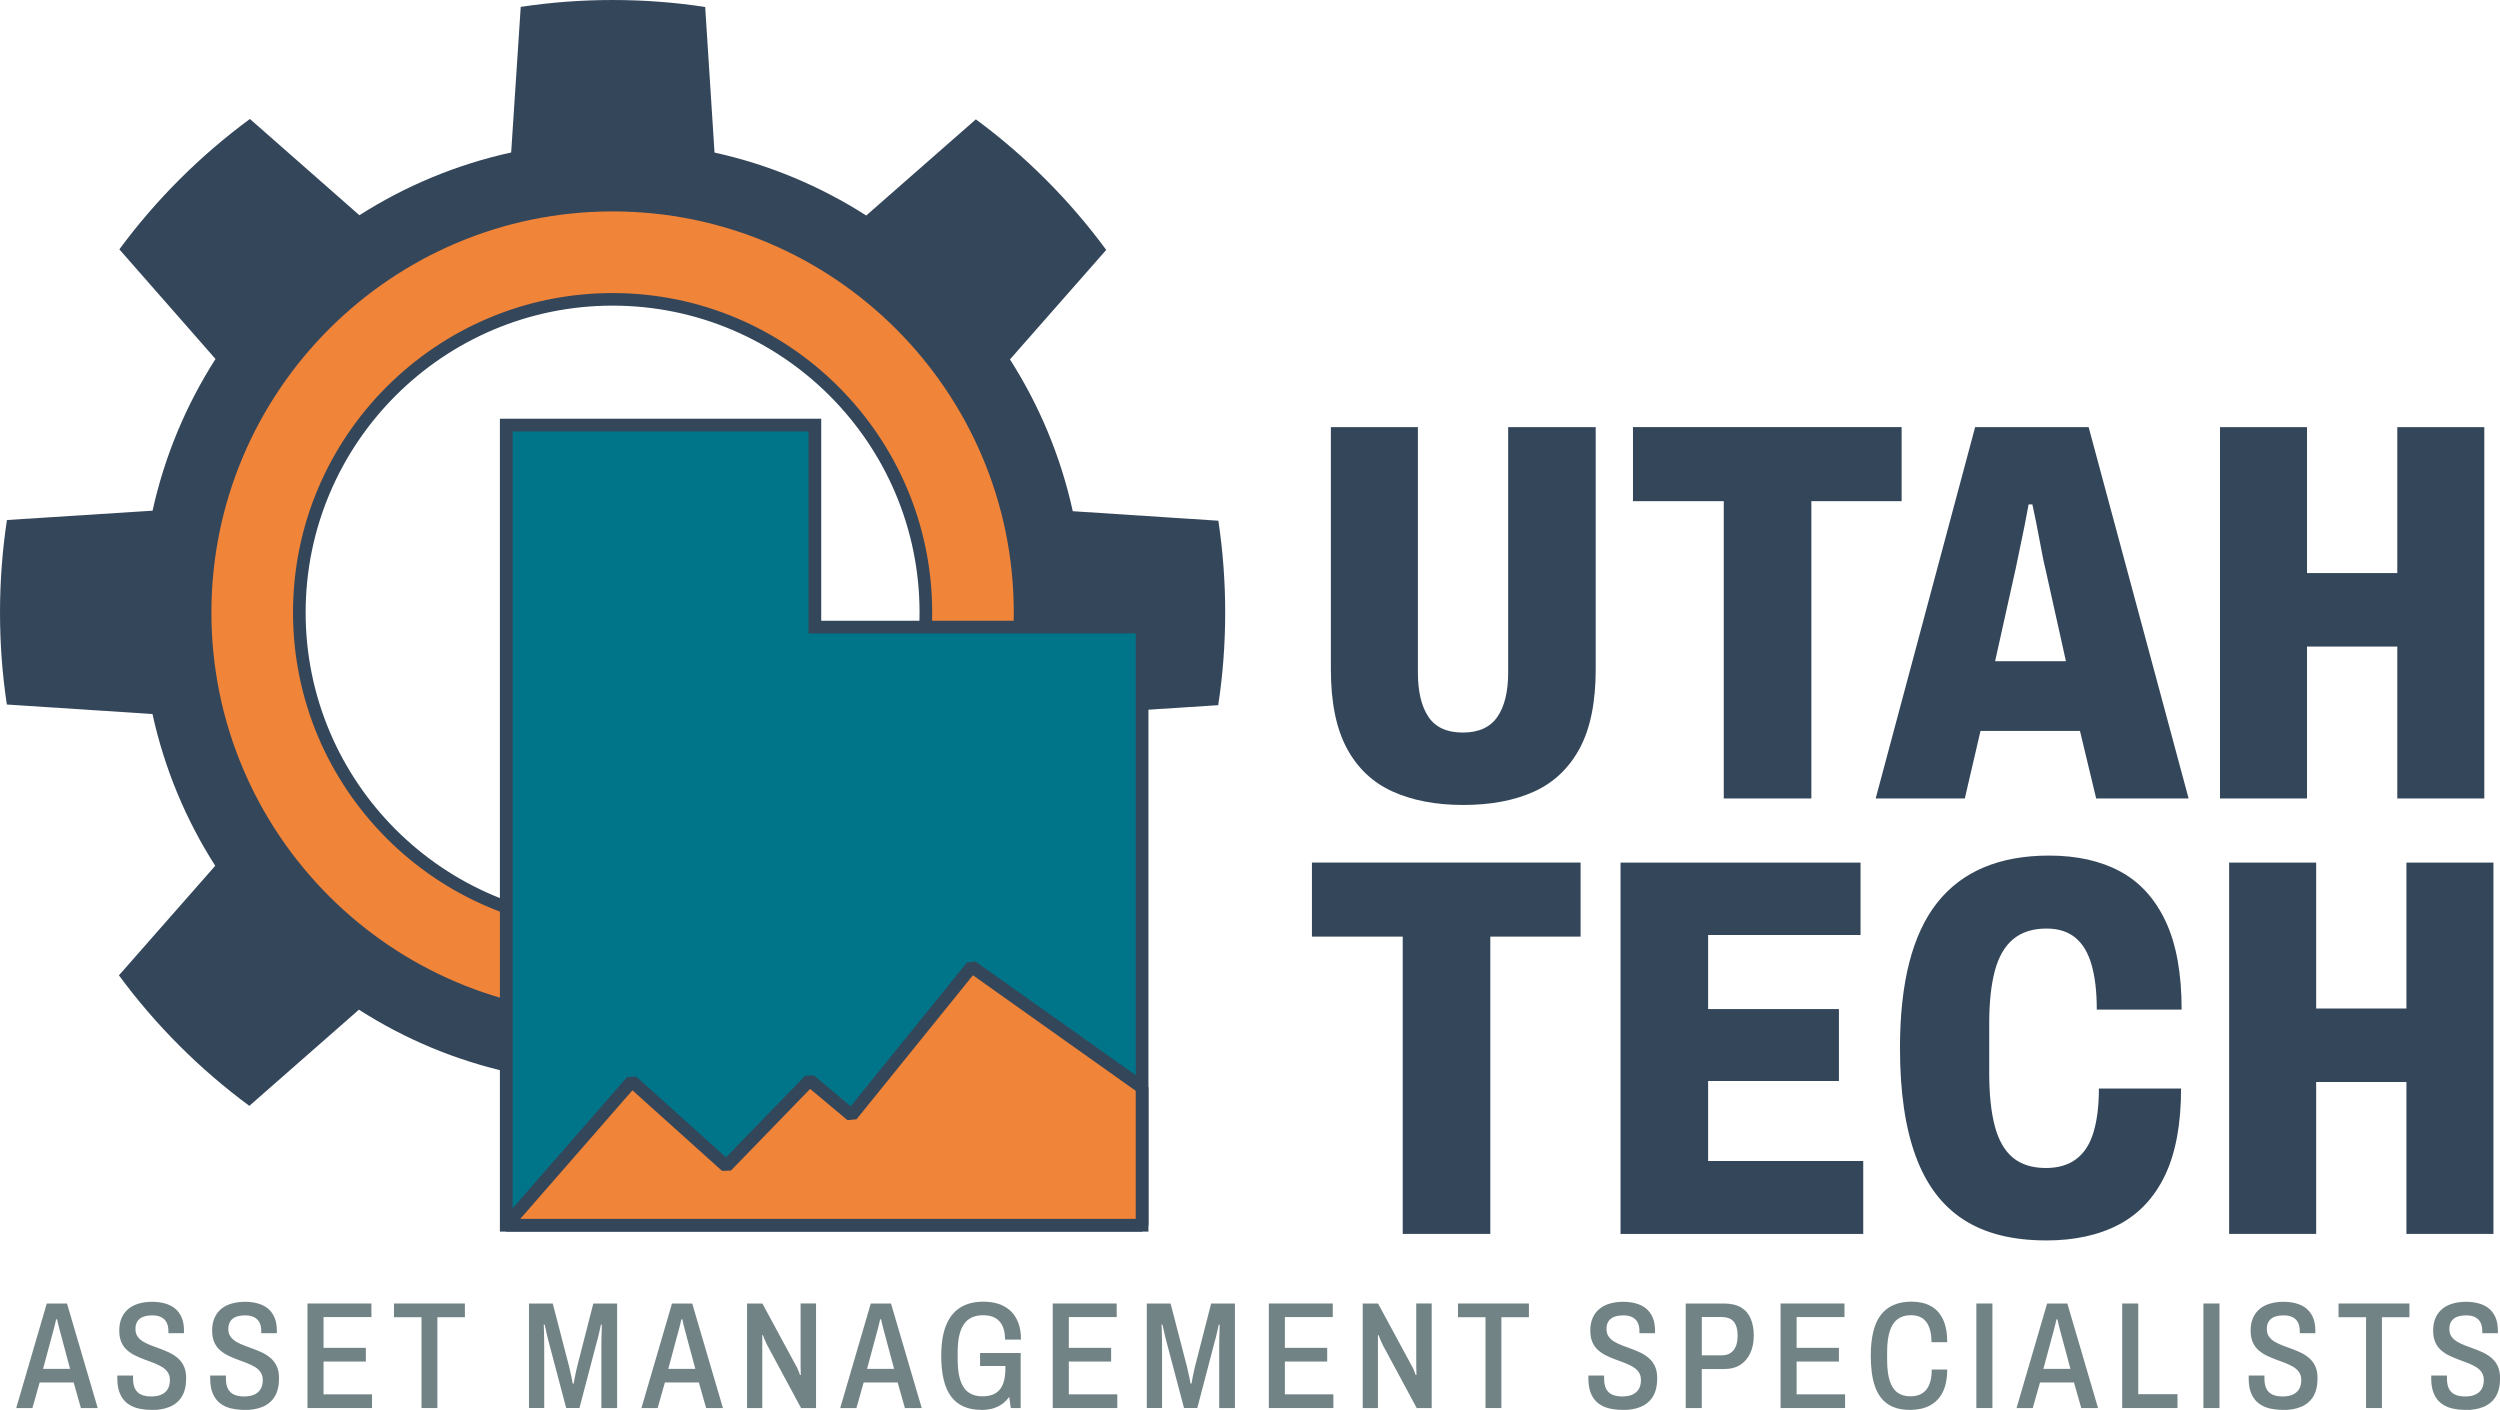 <?xml version="1.0" encoding="UTF-8"?><svg id="Layer_1" xmlns="http://www.w3.org/2000/svg" viewBox="0 0 530.61 299.24"><defs><style>.cls-1{stroke-linejoin:bevel;}.cls-1,.cls-2{stroke:#34465a;stroke-width:2.7px;}.cls-1,.cls-3{fill:#f08439;}.cls-4{fill:#728386;}.cls-4,.cls-3,.cls-5{stroke-width:0px;}.cls-2{fill:#007589;stroke-miterlimit:10;}.cls-5{fill:#34465a;}</style></defs><path class="cls-5" d="m258.59,110.52l-30.9-2.02c-2.55-11.63-7.13-22.5-13.33-32.22l20.43-23.24c-7.78-10.57-17.11-19.92-27.67-27.71l-23.27,20.41c-9.72-6.22-20.58-10.8-32.2-13.36l-1.98-30.9c-6.41-.98-12.97-1.48-19.65-1.48s-13.15.5-19.5,1.46l-2.03,30.9c-11.62,2.55-22.49,7.12-32.21,13.32l-23.24-20.43c-10.57,7.78-19.92,17.12-27.71,27.67l20.41,23.27c-6.22,9.72-10.8,20.59-13.36,32.2l-30.91,1.98c-.97,6.41-1.47,12.97-1.47,19.65s.49,13.15,1.45,19.51l30.91,2.02c2.55,11.63,7.11,22.49,13.32,32.21l-20.44,23.25c7.78,10.56,17.12,19.91,27.68,27.7l23.26-20.41c9.72,6.23,20.59,10.81,32.21,13.37l1.98,30.9c6.41.97,12.97,1.47,19.65,1.47s13.14-.49,19.5-1.45l2.02-30.89c11.63-2.55,22.5-7.13,32.22-13.34l23.24,20.44c10.57-7.78,19.92-17.12,27.71-27.68l-20.41-23.26c6.22-9.72,10.8-20.59,13.36-32.2l30.9-1.99c.98-6.41,1.48-12.97,1.48-19.65s-.5-13.14-1.45-19.5Zm-128.57,87.61c-37.61,0-68.11-30.5-68.11-68.11s30.5-68.11,68.11-68.11,68.11,30.5,68.11,68.11-30.5,68.11-68.11,68.11Z"/><path class="cls-3" d="m130.02,43.54c-47.77,0-86.48,38.72-86.48,86.48s38.71,86.48,86.48,86.48,86.48-38.71,86.48-86.48-38.72-86.48-86.48-86.48Zm0,152.97c-36.72,0-66.49-29.76-66.49-66.49s29.76-66.48,66.49-66.48,66.49,29.76,66.49,66.48-29.77,66.49-66.49,66.49Z"/><path class="cls-5" d="m130.02,217.84c-48.42,0-87.82-39.4-87.82-87.82s39.4-87.82,87.82-87.82,87.82,39.4,87.82,87.82-39.4,87.82-87.82,87.82Zm0-172.97c-46.95,0-85.15,38.2-85.15,85.15s38.2,85.15,85.15,85.15,85.15-38.2,85.15-85.15-38.2-85.15-85.15-85.15Zm0,152.97c-37.4,0-67.83-30.43-67.83-67.83s30.43-67.81,67.83-67.81,67.83,30.42,67.83,67.81-30.43,67.83-67.83,67.83Zm0-132.97c-35.92,0-65.15,29.22-65.15,65.14s29.23,65.15,65.15,65.15,65.15-29.23,65.15-65.15-29.23-65.14-65.15-65.14Z"/><polygon class="cls-2" points="172.95 133.1 172.95 90.22 107.45 90.22 107.45 260.05 242.4 260.05 242.4 133.1 172.95 133.1"/><polygon class="cls-1" points="242.4 260.05 107.45 260.05 134.11 229.49 154.16 247.51 171.85 229.27 180.74 236.71 206.25 205.16 242.4 230.82 242.4 260.05"/><path class="cls-5" d="m310.57,170.85c-5.81,0-10.82-.96-15.03-2.87-4.21-1.91-7.44-4.97-9.69-9.18-2.26-4.21-3.38-9.79-3.38-16.75v-51.39h18.47v52.08c0,4.05.75,7.19,2.24,9.41,1.49,2.22,3.92,3.33,7.29,3.33s5.81-1.11,7.34-3.33c1.53-2.22,2.29-5.35,2.29-9.41v-52.08h18.58v51.39c0,6.96-1.13,12.54-3.38,16.75-2.26,4.21-5.47,7.27-9.64,9.18-4.17,1.91-9.2,2.87-15.09,2.87Z"/><path class="cls-5" d="m365.86,169.47v-63.1h-19.27v-15.72h57.02v15.72h-19.16v63.1h-18.59Z"/><path class="cls-5" d="m398.1,169.47l21.11-78.81h24.09l21.22,78.81h-19.62l-3.44-14.34h-21.11l-3.33,14.34h-18.93Zm25.35-29.14h15.03l-4.36-19.62c-.16-.61-.34-1.47-.57-2.58-.23-1.11-.46-2.31-.69-3.61-.23-1.3-.48-2.6-.75-3.9-.27-1.3-.52-2.49-.75-3.56h-.8c-.23,1.3-.52,2.81-.86,4.53-.34,1.72-.69,3.38-1.03,4.99-.34,1.61-.63,2.98-.86,4.13l-4.36,19.62Z"/><path class="cls-5" d="m471.18,169.47v-78.81h18.47v30.97h19.16v-30.97h18.47v78.81h-18.47v-32.24h-19.16v32.24h-18.47Z"/><path class="cls-5" d="m297.72,261.89v-63.1h-19.27v-15.72h57.02v15.72h-19.16v63.1h-18.59Z"/><path class="cls-5" d="m343.95,261.89v-78.81h50.94v15.37h-32.35v15.72h27.76v15.26h-27.76v16.98h32.92v15.49h-51.51Z"/><path class="cls-5" d="m434.23,263.27c-7.11,0-12.95-1.47-17.49-4.42-4.55-2.94-7.94-7.44-10.15-13.48-2.22-6.04-3.33-13.69-3.33-22.94,0-13.92,2.64-24.21,7.92-30.86,5.28-6.65,13.19-9.98,23.75-9.98,5.89,0,10.92,1.13,15.09,3.38,4.17,2.26,7.38,5.79,9.64,10.61,2.26,4.82,3.38,11.05,3.38,18.7h-18.01c0-3.75-.36-6.9-1.09-9.46-.73-2.56-1.87-4.49-3.44-5.79-1.57-1.3-3.61-1.95-6.14-1.95-2.91,0-5.26.75-7.06,2.24-1.8,1.49-3.1,3.73-3.9,6.71-.8,2.98-1.2,6.73-1.2,11.24v10.44c0,4.59.4,8.37,1.2,11.36.8,2.98,2.08,5.2,3.84,6.65,1.76,1.45,4.09,2.18,7,2.18,2.6,0,4.74-.63,6.42-1.89,1.68-1.26,2.91-3.15,3.67-5.68.76-2.52,1.15-5.62,1.15-9.29h17.44c0,7.5-1.13,13.61-3.38,18.36-2.26,4.74-5.53,8.24-9.81,10.5-4.28,2.26-9.45,3.38-15.49,3.38Z"/><path class="cls-5" d="m473.12,261.89v-78.81h18.47v30.97h19.16v-30.97h18.47v78.81h-18.47v-32.24h-19.16v32.24h-18.47Z"/><path class="cls-4" d="m3.44,298.85l6.49-22.19h4.29l6.52,22.19h-3.57l-1.54-5.43h-7.21l-1.54,5.43h-3.44Zm5.7-8.31h5.74l-1.87-6.96c-.04-.17-.1-.4-.18-.68-.08-.28-.16-.59-.25-.94-.09-.34-.17-.68-.25-1.02s-.15-.64-.21-.92h-.2c-.07.35-.16.75-.28,1.2s-.23.89-.34,1.31c-.11.42-.21.77-.29,1.05l-1.87,6.96Z"/><path class="cls-4" d="m32.18,299.24c-1.03,0-1.98-.11-2.87-.32-.89-.21-1.66-.58-2.31-1.08s-1.17-1.19-1.54-2.05c-.37-.86-.56-1.94-.56-3.23v-.61h3.34v.65c0,.88.14,1.61.43,2.17s.72.97,1.3,1.23c.58.26,1.29.39,2.15.39.48,0,.92-.04,1.33-.13.4-.09.76-.22,1.08-.4.32-.18.59-.41.82-.68.23-.27.4-.59.53-.97.12-.38.18-.8.18-1.28,0-.67-.15-1.23-.46-1.68-.31-.45-.72-.83-1.23-1.13-.51-.3-1.09-.58-1.72-.83-.63-.25-1.29-.5-1.97-.74-.68-.25-1.34-.53-1.98-.84-.64-.31-1.22-.7-1.74-1.16s-.92-1.03-1.21-1.7c-.29-.67-.44-1.49-.44-2.46,0-1.04.18-1.94.53-2.72.35-.78.84-1.41,1.46-1.91s1.36-.86,2.21-1.1c.85-.24,1.77-.36,2.75-.36s1.89.11,2.72.34,1.55.58,2.15,1.07c.6.49,1.07,1.12,1.41,1.89.34.78.51,1.72.51,2.85v.52h-3.31v-.49c0-.71-.13-1.31-.38-1.79-.25-.49-.63-.86-1.13-1.12s-1.14-.39-1.9-.39c-.72,0-1.35.1-1.89.29-.54.19-.95.51-1.25.94s-.44.98-.44,1.65.15,1.19.46,1.62c.31.43.72.8,1.23,1.1.51.3,1.09.57,1.72.81.63.24,1.29.48,1.97.73.68.25,1.33.53,1.97.84.63.31,1.21.71,1.74,1.18.53.48.93,1.05,1.23,1.73s.44,1.5.44,2.47c0,1.6-.31,2.89-.92,3.88-.61.99-1.47,1.71-2.57,2.17s-2.38.68-3.82.68Z"/><path class="cls-4" d="m51.89,299.24c-1.03,0-1.98-.11-2.87-.32-.89-.21-1.66-.58-2.31-1.08s-1.17-1.19-1.54-2.05c-.37-.86-.56-1.94-.56-3.23v-.61h3.34v.65c0,.88.14,1.61.43,2.17s.72.97,1.3,1.23c.58.26,1.29.39,2.15.39.48,0,.92-.04,1.33-.13.4-.09.76-.22,1.08-.4.32-.18.59-.41.82-.68.23-.27.4-.59.53-.97.12-.38.18-.8.18-1.28,0-.67-.15-1.23-.46-1.68-.31-.45-.72-.83-1.23-1.13-.51-.3-1.09-.58-1.72-.83-.63-.25-1.29-.5-1.97-.74-.68-.25-1.34-.53-1.98-.84-.64-.31-1.22-.7-1.74-1.16s-.92-1.03-1.21-1.7c-.29-.67-.44-1.49-.44-2.46,0-1.04.18-1.94.53-2.72.35-.78.84-1.41,1.46-1.91s1.36-.86,2.21-1.1c.85-.24,1.77-.36,2.75-.36s1.89.11,2.72.34,1.55.58,2.15,1.07c.6.49,1.07,1.12,1.41,1.89.34.78.51,1.72.51,2.85v.52h-3.31v-.49c0-.71-.13-1.31-.38-1.79-.25-.49-.63-.86-1.13-1.12s-1.14-.39-1.9-.39c-.72,0-1.35.1-1.89.29-.54.19-.95.51-1.25.94s-.44.98-.44,1.65.15,1.19.46,1.62c.31.43.72.8,1.23,1.1.51.3,1.09.57,1.72.81.63.24,1.29.48,1.97.73.68.25,1.33.53,1.97.84.63.31,1.21.71,1.74,1.18.53.48.93,1.05,1.23,1.73s.44,1.5.44,2.47c0,1.6-.31,2.89-.92,3.88-.61.99-1.47,1.71-2.57,2.17s-2.38.68-3.82.68Z"/><path class="cls-4" d="m65.26,298.85v-22.19h13.57v2.88h-10.16v6.53h8.98v2.91h-8.98v6.96h10.29v2.91h-13.7Z"/><path class="cls-4" d="m89.46,298.85v-19.28h-5.84v-2.91h15.05v2.91h-5.84v19.28h-3.38Z"/><path class="cls-4" d="m112.27,298.85v-22.19h5.05l3.48,13.42c.06.28.15.64.24,1.07.1.43.2.87.29,1.31.1.44.17.83.21,1.18h.23c.04-.28.1-.63.18-1.03.08-.41.16-.84.26-1.28.1-.44.19-.86.28-1.25l3.44-13.42h5.05v22.19h-3.34v-13.39c0-.47,0-.99.02-1.54s.03-1.08.05-1.59c.02-.51.03-.9.03-1.18h-.2c-.04.24-.11.56-.21.97-.1.41-.2.83-.29,1.28s-.2.84-.31,1.18l-3.74,14.26h-2.82l-3.77-14.26c-.07-.26-.15-.59-.25-.99-.1-.4-.19-.82-.28-1.26-.09-.44-.18-.83-.26-1.18h-.2c.02.41.04.88.05,1.41.01.53.02,1.05.03,1.55s.02.95.02,1.34v13.39h-3.25Z"/><path class="cls-4" d="m136.14,298.85l6.49-22.19h4.29l6.52,22.19h-3.57l-1.54-5.43h-7.21l-1.54,5.43h-3.44Zm5.7-8.31h5.74l-1.87-6.96c-.04-.17-.1-.4-.18-.68-.08-.28-.16-.59-.25-.94-.09-.34-.17-.68-.25-1.02s-.15-.64-.21-.92h-.2c-.07.35-.16.75-.28,1.2s-.23.89-.34,1.31c-.11.42-.21.77-.29,1.05l-1.87,6.96Z"/><path class="cls-4" d="m158.56,298.85v-22.19h3.25l7.15,13.23c.09.13.19.31.29.55s.21.48.31.73c.1.25.18.47.24.66h.16c0-.37,0-.73-.02-1.08-.01-.36-.02-.66-.02-.92v-13.17h3.28v22.19h-3.18l-7.21-13.39c-.11-.24-.25-.55-.43-.95-.18-.4-.33-.78-.46-1.15h-.13v15.49h-3.25Z"/><path class="cls-4" d="m178.33,298.85l6.49-22.19h4.29l6.52,22.19h-3.57l-1.54-5.43h-7.21l-1.54,5.43h-3.44Zm5.7-8.31h5.74l-1.87-6.96c-.04-.17-.1-.4-.18-.68-.08-.28-.16-.59-.25-.94-.09-.34-.17-.68-.25-1.02s-.15-.64-.21-.92h-.2c-.07.35-.16.75-.28,1.2s-.23.89-.34,1.31c-.11.42-.21.77-.29,1.05l-1.87,6.96Z"/><path class="cls-4" d="m208.29,299.24c-2.86,0-5-.94-6.41-2.81s-2.11-4.77-2.11-8.67c0-2.61.34-4.76,1.02-6.45.68-1.69,1.68-2.95,3.02-3.79,1.33-.83,2.97-1.25,4.92-1.25,1.22,0,2.32.17,3.29.5s1.81.84,2.51,1.5c.7.67,1.23,1.51,1.61,2.52s.56,2.19.56,3.53h-3.38c0-.84-.1-1.59-.29-2.23-.2-.65-.49-1.19-.89-1.63-.39-.44-.88-.77-1.47-.99s-1.27-.32-2.03-.32c-.87,0-1.65.15-2.33.45-.68.3-1.24.77-1.69,1.41-.45.64-.79,1.44-1.02,2.43-.23.98-.34,2.16-.34,3.54v1.65c0,1.79.2,3.26.59,4.4.39,1.14.98,1.99,1.75,2.52.78.54,1.74.81,2.9.81s2.13-.23,2.84-.68,1.23-1.12,1.56-1.99c.33-.87.49-1.96.49-3.25v-.52h-5.38v-2.75h8.62v11.68h-2.1l-.33-2.39c-.42.6-.92,1.12-1.51,1.54-.59.42-1.25.73-1.98.94-.73.21-1.54.31-2.41.31Z"/><path class="cls-4" d="m223.44,298.85v-22.19h13.57v2.88h-10.16v6.53h8.98v2.91h-8.98v6.96h10.29v2.91h-13.7Z"/><path class="cls-4" d="m243.4,298.85v-22.19h5.05l3.48,13.42c.06.28.15.64.24,1.07.1.43.2.87.29,1.31.1.44.17.83.21,1.18h.23c.04-.28.1-.63.18-1.03.08-.41.16-.84.26-1.28.1-.44.19-.86.28-1.25l3.44-13.42h5.05v22.19h-3.34v-13.39c0-.47,0-.99.02-1.54s.03-1.08.05-1.59c.02-.51.03-.9.03-1.18h-.2c-.04.24-.11.56-.21.97-.1.41-.2.83-.29,1.28s-.2.84-.31,1.18l-3.74,14.26h-2.82l-3.77-14.26c-.07-.26-.15-.59-.25-.99-.1-.4-.19-.82-.28-1.26-.09-.44-.18-.83-.26-1.18h-.2c.02.41.04.88.05,1.41.01.53.02,1.05.03,1.55s.02.95.02,1.34v13.39h-3.25Z"/><path class="cls-4" d="m269.3,298.85v-22.19h13.57v2.88h-10.16v6.53h8.98v2.91h-8.98v6.96h10.29v2.91h-13.7Z"/><path class="cls-4" d="m289.23,298.85v-22.19h3.25l7.15,13.23c.09.13.19.31.29.55s.21.48.31.73c.1.25.18.47.24.66h.16c0-.37,0-.73-.02-1.08-.01-.36-.02-.66-.02-.92v-13.17h3.28v22.19h-3.18l-7.21-13.39c-.11-.24-.25-.55-.43-.95-.18-.4-.33-.78-.46-1.15h-.13v15.49h-3.25Z"/><path class="cls-4" d="m315.29,298.85v-19.28h-5.84v-2.91h15.05v2.91h-5.84v19.28h-3.38Z"/><path class="cls-4" d="m344.4,299.24c-1.03,0-1.98-.11-2.87-.32-.89-.21-1.66-.58-2.31-1.08s-1.17-1.19-1.54-2.05c-.37-.86-.56-1.94-.56-3.23v-.61h3.34v.65c0,.88.14,1.61.43,2.17s.72.97,1.3,1.23c.58.26,1.29.39,2.15.39.48,0,.92-.04,1.33-.13.4-.09.76-.22,1.08-.4.32-.18.59-.41.82-.68.23-.27.4-.59.53-.97.12-.38.18-.8.18-1.28,0-.67-.15-1.23-.46-1.68-.31-.45-.72-.83-1.23-1.13-.51-.3-1.09-.58-1.72-.83-.63-.25-1.29-.5-1.97-.74-.68-.25-1.34-.53-1.98-.84-.64-.31-1.22-.7-1.74-1.16s-.92-1.03-1.21-1.7c-.29-.67-.44-1.49-.44-2.46,0-1.04.18-1.94.53-2.72.35-.78.84-1.41,1.46-1.91s1.36-.86,2.21-1.1c.85-.24,1.77-.36,2.75-.36s1.89.11,2.72.34,1.55.58,2.15,1.07c.6.49,1.07,1.12,1.41,1.89.34.78.51,1.72.51,2.85v.52h-3.31v-.49c0-.71-.13-1.31-.38-1.79-.25-.49-.63-.86-1.13-1.12s-1.14-.39-1.9-.39c-.72,0-1.35.1-1.89.29-.54.19-.95.51-1.25.94s-.44.98-.44,1.65.15,1.19.46,1.62c.31.43.72.8,1.23,1.1.51.3,1.09.57,1.72.81.63.24,1.29.48,1.97.73.68.25,1.33.53,1.97.84.63.31,1.21.71,1.74,1.18.53.48.93,1.05,1.23,1.73s.44,1.5.44,2.47c0,1.6-.31,2.89-.92,3.88-.61.99-1.47,1.71-2.57,2.17s-2.38.68-3.82.68Z"/><path class="cls-4" d="m357.78,298.85v-22.19h8.03c1.57,0,2.83.29,3.75.86.93.57,1.61,1.37,2.03,2.39s.64,2.2.64,3.54-.24,2.64-.72,3.7-1.19,1.9-2.11,2.51c-.93.6-2.09.91-3.49.91h-4.72v8.28h-3.41Zm3.41-11.19h4.23c1.12,0,1.96-.37,2.53-1.1.57-.73.85-1.74.85-3.01,0-.91-.12-1.65-.36-2.25-.24-.59-.61-1.03-1.11-1.33-.5-.29-1.18-.44-2.03-.44h-4.1v8.12Z"/><path class="cls-4" d="m377.91,298.85v-22.19h13.57v2.88h-10.16v6.53h8.98v2.91h-8.98v6.96h10.29v2.91h-13.7Z"/><path class="cls-4" d="m405.35,299.24c-1.9,0-3.47-.41-4.7-1.25-1.23-.83-2.14-2.09-2.72-3.79-.58-1.69-.87-3.84-.87-6.45,0-3.95.72-6.85,2.16-8.7,1.44-1.85,3.6-2.78,6.46-2.78,1.59,0,2.96.3,4.08.91,1.13.6,1.99,1.54,2.61,2.81.61,1.27.92,2.9.92,4.88h-3.34c0-1.23-.16-2.27-.48-3.14-.32-.86-.8-1.51-1.44-1.94-.65-.43-1.47-.65-2.48-.65-1.09,0-2.02.28-2.77.83-.75.55-1.32,1.4-1.69,2.56-.37,1.15-.56,2.64-.56,4.45v1.65c0,1.79.18,3.26.54,4.4.36,1.14.91,1.99,1.64,2.52.73.54,1.66.81,2.77.81.98,0,1.81-.21,2.49-.63.68-.42,1.18-1.05,1.52-1.89.34-.84.51-1.9.51-3.17h3.28c0,1.98-.33,3.61-.98,4.87-.66,1.26-1.57,2.19-2.75,2.8s-2.58.91-4.2.91Z"/><path class="cls-4" d="m419.47,298.85v-22.19h3.41v22.19h-3.41Z"/><path class="cls-4" d="m428,298.85l6.49-22.19h4.29l6.52,22.19h-3.57l-1.54-5.43h-7.21l-1.54,5.43h-3.44Zm5.7-8.31h5.74l-1.87-6.96c-.04-.17-.1-.4-.18-.68-.08-.28-.16-.59-.25-.94-.09-.34-.17-.68-.25-1.02s-.15-.64-.21-.92h-.2c-.07.35-.16.75-.28,1.2s-.23.89-.34,1.31c-.11.42-.21.77-.29,1.05l-1.87,6.96Z"/><path class="cls-4" d="m450.42,298.85v-22.19h3.41v19.25h8.33v2.94h-11.74Z"/><path class="cls-4" d="m467.66,298.85v-22.19h3.41v22.19h-3.41Z"/><path class="cls-4" d="m484.55,299.24c-1.03,0-1.98-.11-2.87-.32-.89-.21-1.66-.58-2.31-1.08s-1.17-1.19-1.54-2.05c-.37-.86-.56-1.94-.56-3.23v-.61h3.34v.65c0,.88.14,1.61.43,2.17s.72.97,1.3,1.23c.58.26,1.29.39,2.15.39.48,0,.92-.04,1.33-.13.4-.09.76-.22,1.08-.4.32-.18.59-.41.82-.68.23-.27.4-.59.53-.97.12-.38.18-.8.18-1.28,0-.67-.15-1.23-.46-1.68-.31-.45-.72-.83-1.23-1.13-.51-.3-1.09-.58-1.72-.83-.63-.25-1.29-.5-1.97-.74-.68-.25-1.34-.53-1.98-.84-.64-.31-1.22-.7-1.74-1.16s-.92-1.03-1.21-1.7c-.29-.67-.44-1.49-.44-2.46,0-1.04.18-1.94.53-2.72.35-.78.84-1.41,1.46-1.91s1.36-.86,2.21-1.1c.85-.24,1.77-.36,2.75-.36s1.89.11,2.72.34,1.55.58,2.15,1.07c.6.49,1.07,1.12,1.41,1.89.34.78.51,1.72.51,2.85v.52h-3.31v-.49c0-.71-.13-1.31-.38-1.79-.25-.49-.63-.86-1.13-1.12s-1.14-.39-1.9-.39c-.72,0-1.35.1-1.89.29-.54.19-.95.51-1.25.94s-.44.98-.44,1.65.15,1.19.46,1.62c.31.43.72.8,1.23,1.1.51.3,1.09.57,1.72.81.63.24,1.29.48,1.97.73.68.25,1.33.53,1.97.84.63.31,1.21.71,1.74,1.18.53.48.93,1.05,1.23,1.73s.44,1.5.44,2.47c0,1.6-.31,2.89-.92,3.88-.61.99-1.47,1.71-2.57,2.17s-2.38.68-3.82.68Z"/><path class="cls-4" d="m502.18,298.85v-19.28h-5.84v-2.91h15.05v2.91h-5.84v19.28h-3.38Z"/><path class="cls-4" d="m523.29,299.24c-1.03,0-1.98-.11-2.87-.32-.89-.21-1.66-.58-2.31-1.08s-1.17-1.19-1.54-2.05c-.37-.86-.56-1.94-.56-3.23v-.61h3.34v.65c0,.88.14,1.61.43,2.17s.72.97,1.3,1.23c.58.26,1.29.39,2.15.39.48,0,.92-.04,1.33-.13.4-.09.76-.22,1.08-.4.32-.18.59-.41.82-.68.23-.27.4-.59.53-.97.12-.38.18-.8.18-1.28,0-.67-.15-1.23-.46-1.68-.31-.45-.72-.83-1.23-1.13-.51-.3-1.09-.58-1.72-.83-.63-.25-1.29-.5-1.97-.74-.68-.25-1.34-.53-1.98-.84-.64-.31-1.22-.7-1.74-1.16s-.92-1.03-1.21-1.7c-.29-.67-.44-1.49-.44-2.46,0-1.04.18-1.94.53-2.72.35-.78.84-1.41,1.46-1.91s1.36-.86,2.21-1.1c.85-.24,1.77-.36,2.75-.36s1.89.11,2.72.34,1.55.58,2.15,1.07c.6.49,1.07,1.12,1.41,1.89.34.78.51,1.72.51,2.85v.52h-3.31v-.49c0-.71-.13-1.31-.38-1.79-.25-.49-.63-.86-1.13-1.12s-1.14-.39-1.9-.39c-.72,0-1.35.1-1.89.29-.54.19-.95.51-1.25.94s-.44.98-.44,1.65.15,1.19.46,1.62c.31.43.72.8,1.23,1.1.51.3,1.09.57,1.72.81.63.24,1.29.48,1.97.73.68.25,1.33.53,1.97.84.63.31,1.21.71,1.74,1.18.53.48.93,1.05,1.23,1.73s.44,1.5.44,2.47c0,1.6-.31,2.89-.92,3.88-.61.99-1.47,1.71-2.57,2.17s-2.38.68-3.82.68Z"/></svg>